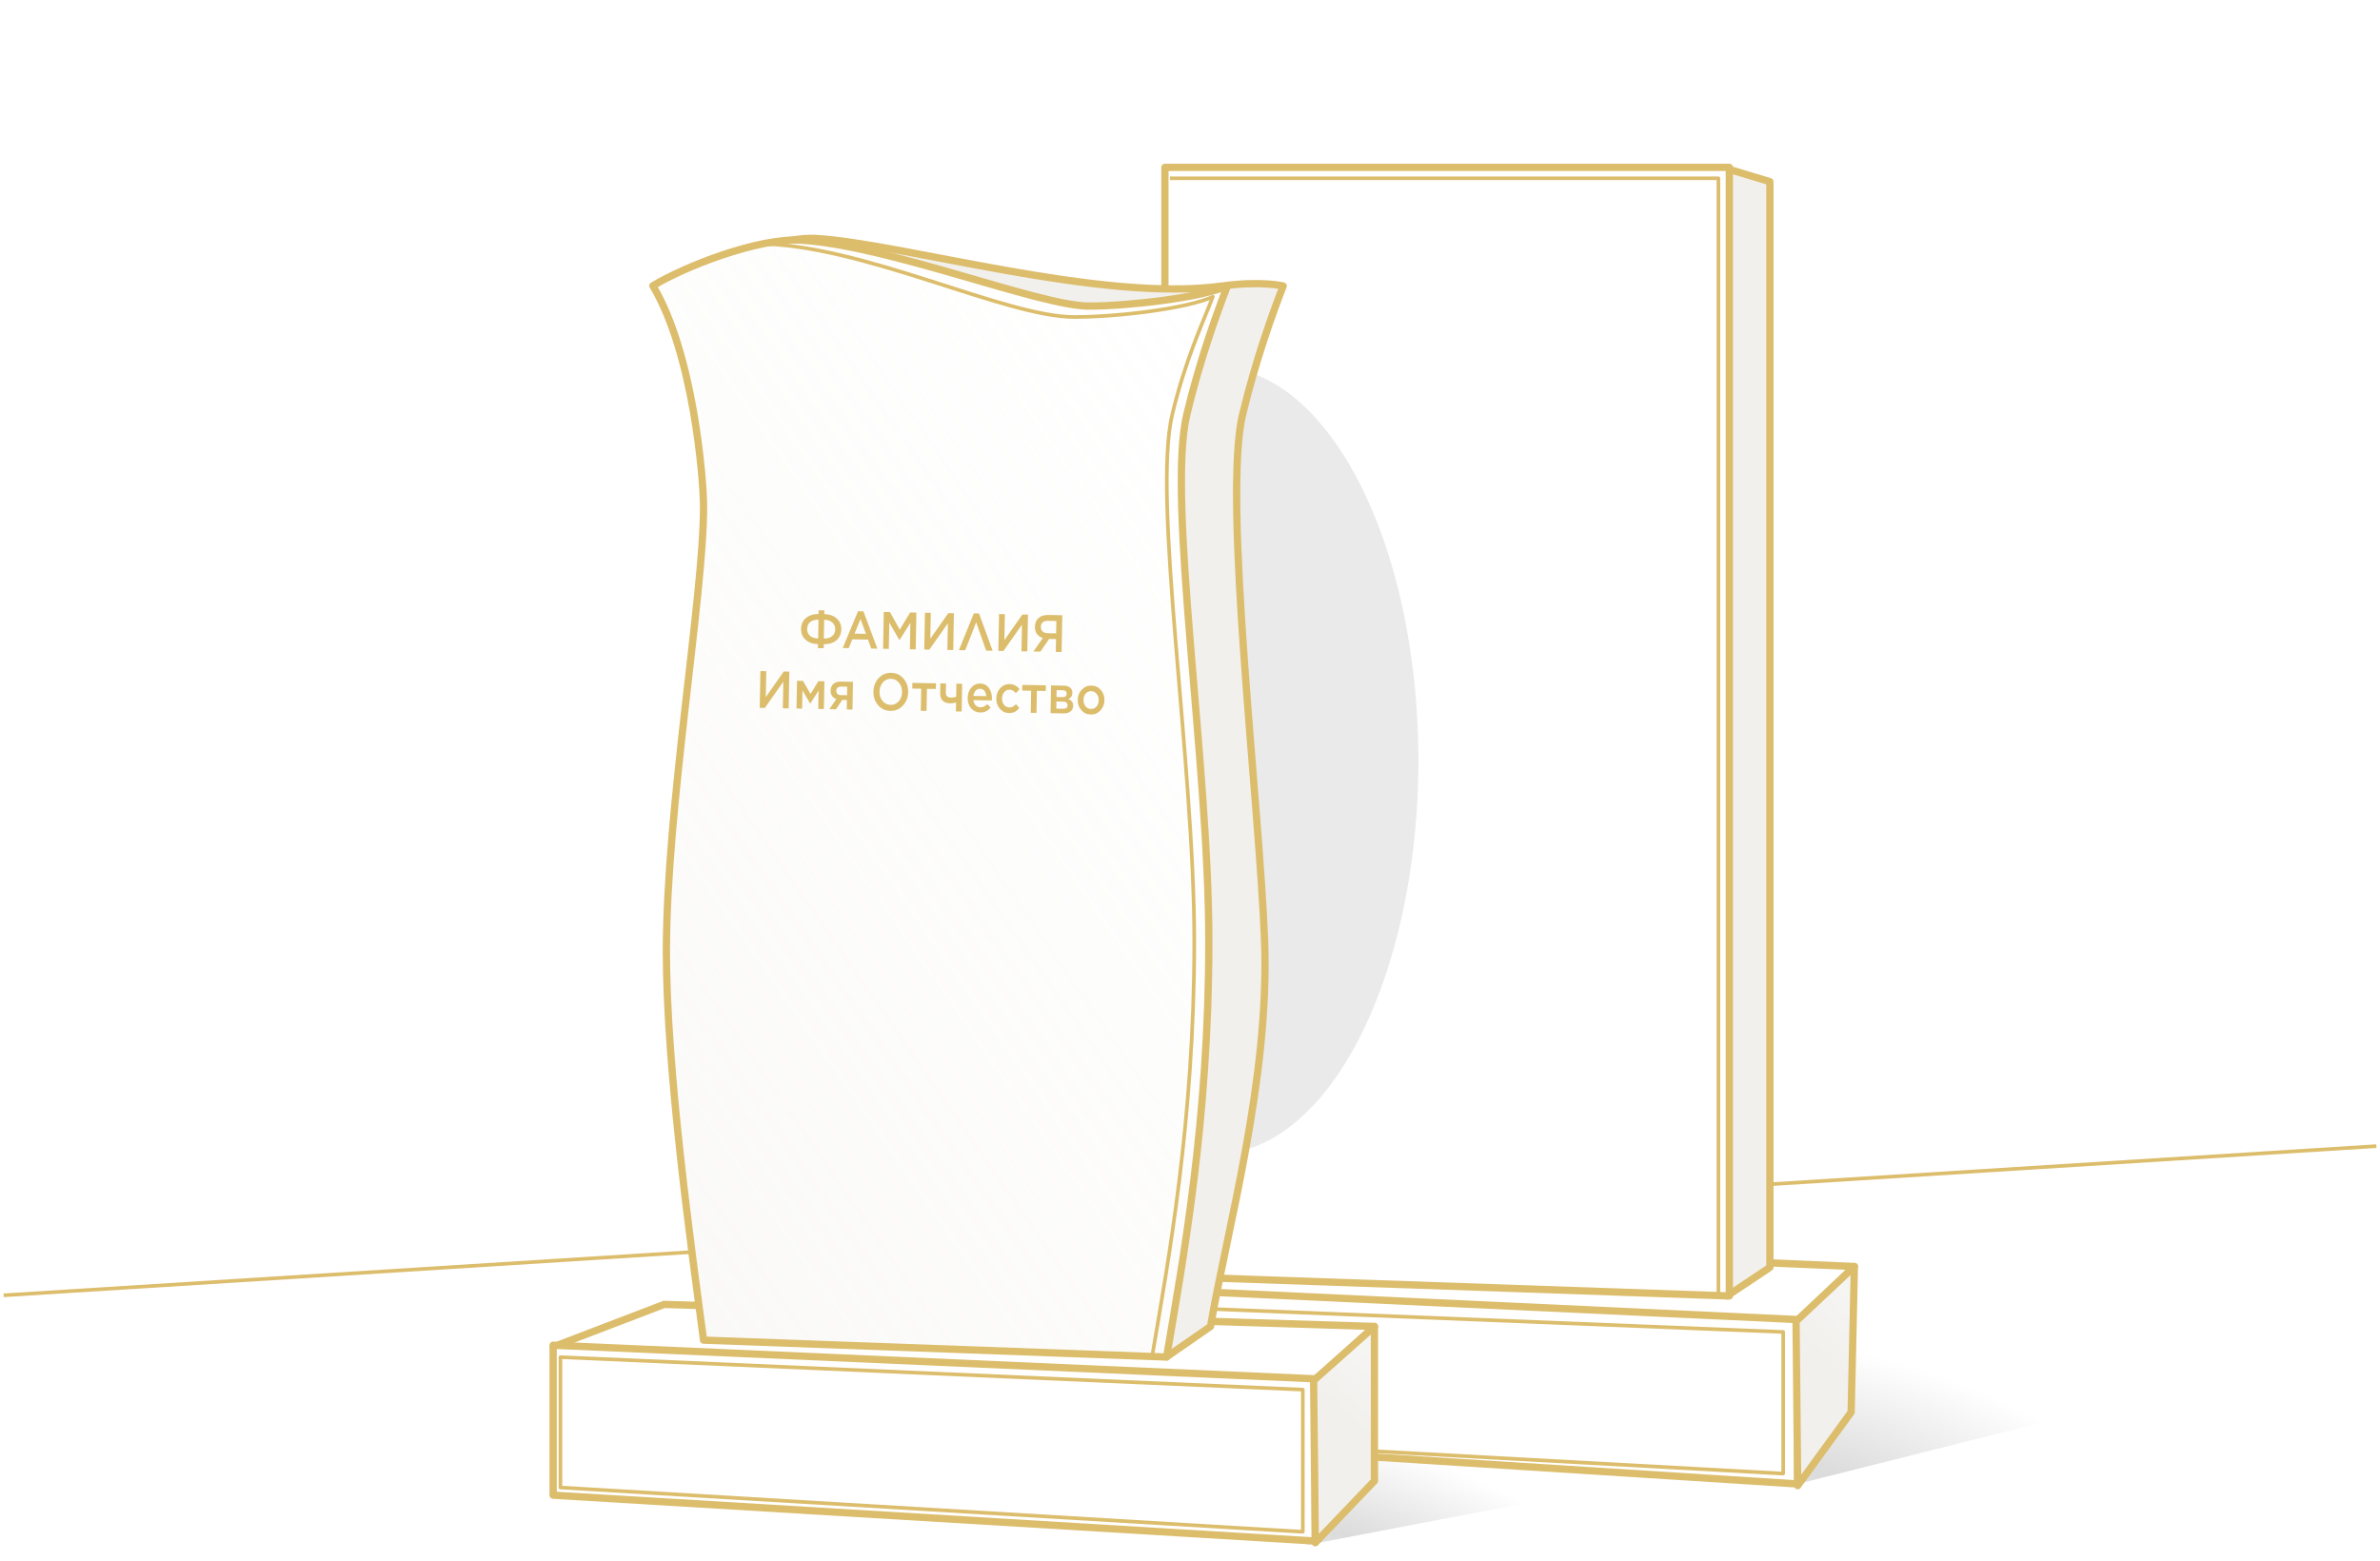 <?xml version="1.0" encoding="UTF-8"?> <svg xmlns="http://www.w3.org/2000/svg" width="654" height="429" viewBox="0 0 654 429" fill="none"> <path d="M1 356L653 315" stroke="#DCBD6C"></path> <g filter="url(#filter0_f)"> <path d="M575.957 387.219L491.116 408.561L508.739 371.594C529.189 368.729 570.729 363 573.29 363C575.851 363 576.135 379.146 575.957 387.219Z" fill="url(#paint0_radial)"></path> </g> <g filter="url(#filter1_f)"> <path d="M443.957 408.406L359.116 424.627L376.739 396.531C397.189 394.354 438.729 390 441.29 390C443.851 390 444.135 402.271 443.957 408.406Z" fill="url(#paint1_radial)"></path> </g> <path d="M312.762 339.657L509.568 348.082L493.984 363.141L293.17 353.775L312.762 339.657Z" fill="white"></path> <path d="M312.762 339.657L509.568 348.082L493.984 363.141L293.17 353.775L312.762 339.657Z" fill="url(#paint2_linear)"></path> <path d="M312.762 339.657L509.568 348.082L493.984 363.141L293.17 353.775L312.762 339.657Z" stroke="#DCBD6C" stroke-width="2" stroke-linejoin="round"></path> <path d="M293.17 353.305L493.984 362.671V407.848L293.17 395.077V353.305Z" fill="white"></path> <path d="M293.17 353.305L493.984 362.671V407.848L293.17 395.077V353.305Z" fill="url(#paint3_linear)"></path> <path d="M293.17 353.305L493.984 362.671V407.848L293.17 395.077V353.305Z" stroke="#DCBD6C" stroke-width="2" stroke-linejoin="round"></path> <path d="M289 358L490 366.071V405L289 393.996V358Z" fill="white"></path> <path d="M289 358L490 366.071V405L289 393.996V358Z" fill="url(#paint4_linear)"></path> <path d="M289 358L490 366.071V405L289 393.996V358Z" stroke="#DCBD6C" stroke-linejoin="round"></path> <path d="M509.567 348.082L493.538 363.141L493.983 408.318L508.677 388.129L509.567 348.082Z" fill="#F1F0ED"></path> <path d="M509.567 348.082L493.538 363.141L493.983 408.318L508.677 388.129L509.567 348.082Z" fill="url(#paint5_linear)"></path> <path d="M509.567 348.082L493.538 363.141L493.983 408.318L508.677 388.129L509.567 348.082Z" stroke="#DCBD6C" stroke-width="2" stroke-linejoin="round"></path> <path d="M473.347 46L486.349 49.926V348.328L474.566 356.181L473.347 46Z" fill="#F1F0ED" stroke="#DCBD6C" stroke-width="2" stroke-linejoin="round"></path> <path d="M320.104 46H475.204V356.181L320.104 350.782V46Z" fill="white" stroke="#DCBD6C" stroke-width="2" stroke-linejoin="round"></path> <path d="M321.5 49H472.204V356.5" stroke="#DCBD6C" stroke-linejoin="round"></path> <g filter="url(#filter2_f)"> <ellipse cx="334.034" cy="208.995" rx="55.725" ry="108.199" fill="#C4C4C4" fill-opacity="0.35"></ellipse> </g> <path d="M182.5 358.5L377.686 364.56L361.432 379.42L152 370.178L182.5 358.5Z" fill="white"></path> <path d="M182.5 358.5L377.686 364.56L361.432 379.42L152 370.178L182.5 358.5Z" fill="url(#paint6_linear)"></path> <path d="M182.5 358.5L377.686 364.56L361.432 379.42L152 370.178L182.5 358.5Z" stroke="#DCBD6C" stroke-width="2" stroke-linejoin="round"></path> <path d="M198.438 261.563C198.438 285.339 320.568 372.919 320.568 372.919L332.642 364.56C337.131 338.091 348.895 296.855 347.502 258.777C346.109 220.698 335.892 137.111 341.465 113.892C345.041 98.991 349.669 86.184 352.61 78.6C352.61 78.6 346.565 77.133 335.892 78.6C302.457 83.195 248.59 67.058 224.443 65.549C212.555 64.806 198.747 73.337 190.079 78.6C201.224 97.175 208.654 131.631 208.654 139.433C208.654 149.185 198.438 231.843 198.438 261.563Z" fill="#F1F0ED" stroke="#DCBD6C" stroke-width="2" stroke-linejoin="round"></path> <path d="M183.113 261.515C183.113 294 189.924 342.625 193.33 368.321L320.568 372.964C325.057 346.495 332.177 307.998 332.177 258.728C332.177 209.459 320.568 137.063 326.14 113.844C329.717 98.943 334.344 86.136 337.285 78.552C330.32 81.802 309.98 84.124 299.207 84.124C285.74 84.124 244.411 67.523 220.263 66.013C208.375 65.27 188.067 73.289 179.398 78.552C190.543 97.126 193.33 131.583 193.33 139.385C193.33 163.951 183.113 222.286 183.113 261.515Z" fill="white"></path> <path d="M183.113 261.515C183.113 294 189.924 342.625 193.33 368.321L320.568 372.964C325.057 346.495 332.177 307.998 332.177 258.728C332.177 209.459 320.568 137.063 326.14 113.844C329.717 98.943 334.344 86.136 337.285 78.552C330.32 81.802 309.98 84.124 299.207 84.124C285.74 84.124 244.411 67.523 220.263 66.013C208.375 65.27 188.067 73.289 179.398 78.552C190.543 97.126 193.33 131.583 193.33 139.385C193.33 163.951 183.113 222.286 183.113 261.515Z" fill="url(#paint7_linear)"></path> <path d="M183.113 261.515C183.113 294 189.924 342.625 193.33 368.321L320.568 372.964C325.057 346.495 332.177 307.998 332.177 258.728C332.177 209.459 320.568 137.063 326.14 113.844C329.717 98.943 334.344 86.136 337.285 78.552C330.32 81.802 309.98 84.124 299.207 84.124C285.74 84.124 244.411 67.523 220.263 66.013C208.375 65.27 188.067 73.289 179.398 78.552C190.543 97.126 193.33 131.583 193.33 139.385C193.33 163.951 183.113 222.286 183.113 261.515Z" stroke="#DCBD6C" stroke-width="2" stroke-linejoin="round"></path> <path d="M208 67C236.737 67 276 87.124 295.206 87.124C307 87.124 326.319 84.802 333.285 81.552C330.344 89.136 325.716 98.943 322.14 113.844C316.568 137.063 328.177 209.459 328.177 258.729C328.177 307.998 321.057 346.495 316.568 372.964" stroke="#DCBD6C" stroke-linejoin="round"></path> <path d="M152 369.714L361.432 378.956V423.536L152 410.934V369.714Z" fill="white"></path> <path d="M152 369.714L361.432 378.956V423.536L152 410.934V369.714Z" fill="url(#paint8_linear)"></path> <path d="M152 369.714L361.432 378.956V423.536L152 410.934V369.714Z" stroke="#DCBD6C" stroke-width="2" stroke-linejoin="round"></path> <path d="M154 373L358 381.929V421L154 408.825V373Z" fill="white"></path> <path d="M154 373L358 381.929V421L154 408.825V373Z" fill="url(#paint9_linear)"></path> <path d="M154 373L358 381.929V421L154 408.825V373Z" stroke="#DCBD6C" stroke-linejoin="round"></path> <path d="M377.686 364.56L360.968 379.42L361.432 424L377.686 407V364.56Z" fill="#F1F0ED"></path> <path d="M377.686 364.56L360.968 379.42L361.432 424L377.686 407V364.56Z" fill="url(#paint10_linear)"></path> <path d="M377.686 364.56L360.968 379.42L361.432 424L377.686 407V364.56Z" stroke="#DCBD6C" stroke-width="2" stroke-linejoin="round"></path> <path d="M224.751 178.125L224.771 177.027C223.302 176.981 222.153 176.57 221.324 175.794C220.503 175.018 220.104 174.023 220.126 172.809L220.126 172.795C220.148 171.591 220.583 170.621 221.431 169.885C222.28 169.139 223.443 168.761 224.922 168.749L224.94 167.723L226.544 167.753L226.526 168.778C228.003 168.844 229.152 169.26 229.972 170.026C230.802 170.793 231.206 171.783 231.184 172.996L231.183 173.011C231.161 174.215 230.722 175.194 229.864 175.949C229.016 176.695 227.853 177.064 226.375 177.056L226.355 178.154L224.751 178.125ZM229.514 172.98L229.515 172.966C229.528 172.215 229.274 171.594 228.753 171.102C228.231 170.611 227.471 170.356 226.471 170.338L226.377 175.496C227.368 175.514 228.133 175.292 228.672 174.829C229.219 174.367 229.5 173.751 229.514 172.98ZM221.795 172.84L221.795 172.854C221.781 173.615 222.03 174.236 222.543 174.718C223.057 175.189 223.817 175.439 224.825 175.467L224.919 170.31C223.902 170.311 223.128 170.537 222.598 170.99C222.077 171.443 221.809 172.06 221.795 172.84Z" fill="#DCBD6C"></path> <path d="M231.576 178.105L235.778 167.993L237.264 168.02L241.095 178.278L239.4 178.248L238.518 175.789L234.202 175.71L233.219 178.135L231.576 178.105ZM234.818 174.146L237.96 174.204L236.456 170.13L234.818 174.146Z" fill="#DCBD6C"></path> <path d="M242.66 178.307L242.844 168.194L244.552 168.225L247.243 173.058L250.107 168.327L251.815 168.358L251.631 178.47L250.027 178.441L250.159 171.189L247.191 175.904L247.139 175.903L244.369 171.112L244.238 178.336L242.66 178.307Z" fill="#DCBD6C"></path> <path d="M261.934 178.658L260.33 178.629L260.464 171.319L255.375 178.539L253.98 178.513L254.164 168.4L255.768 168.43L255.639 175.552L260.58 168.517L262.118 168.545L261.934 178.658Z" fill="#DCBD6C"></path> <path d="M269.031 168.599L272.77 178.856L270.984 178.823L268.243 171.041L265.234 178.718L263.499 178.687L267.597 168.573L269.031 168.599Z" fill="#DCBD6C"></path> <path d="M282.295 179.029L280.692 179L280.825 171.69L275.737 178.91L274.341 178.884L274.526 168.771L276.129 168.801L276 175.923L280.941 168.888L282.48 168.916L282.295 179.029Z" fill="#DCBD6C"></path> <path d="M291.908 169.088L291.723 179.201L290.119 179.172L290.184 175.647L288.28 175.612L285.895 179.095L283.965 179.06L286.563 175.349C285.889 175.135 285.352 174.769 284.953 174.251C284.562 173.723 284.374 173.065 284.389 172.275L284.389 172.261C284.408 171.192 284.749 170.379 285.411 169.822C286.074 169.266 286.974 168.998 288.113 169.019L291.908 169.088ZM290.274 170.677L287.94 170.634C287.34 170.624 286.873 170.76 286.537 171.042C286.201 171.325 286.029 171.736 286.019 172.276L286.019 172.29C286.009 172.83 286.171 173.252 286.504 173.556C286.847 173.861 287.313 174.019 287.904 174.03L290.212 174.072L290.274 170.677Z" fill="#DCBD6C"></path> <path d="M216.722 194.694L215.118 194.665L215.251 187.355L210.163 194.575L208.768 194.549L208.952 184.437L210.556 184.466L210.426 191.588L215.367 184.554L216.906 184.582L216.722 194.694Z" fill="#DCBD6C"></path> <path d="M218.874 194.734L219.013 187.106L220.669 187.136L222.716 190.728L224.893 187.213L226.536 187.243L226.397 194.871L224.846 194.842L224.938 189.786L222.668 193.372L222.629 193.371L220.504 189.734L220.412 194.762L218.874 194.734Z" fill="#DCBD6C"></path> <path d="M229.717 194.931L227.904 194.898L229.807 192.144C229.314 191.961 228.928 191.67 228.649 191.27C228.369 190.87 228.234 190.386 228.245 189.817L228.245 189.803C228.26 188.984 228.519 188.363 229.022 187.938C229.535 187.505 230.225 187.3 231.094 187.326L234.393 187.386L234.254 195.014L232.69 194.985L232.737 192.385L231.446 192.361L229.717 194.931ZM232.804 188.73L231.135 188.7C230.726 188.692 230.402 188.792 230.164 189C229.925 189.198 229.803 189.48 229.796 189.846L229.796 189.86C229.79 190.217 229.897 190.503 230.12 190.719C230.35 190.935 230.67 191.047 231.079 191.054L232.761 191.085L232.804 188.73Z" fill="#DCBD6C"></path> <path d="M244.674 195.377C243.292 195.352 242.162 194.826 241.285 193.798C240.408 192.77 239.983 191.534 240.009 190.09L240.01 190.061C240.036 188.616 240.511 187.391 241.433 186.387C242.365 185.383 243.517 184.893 244.89 184.918C246.273 184.943 247.402 185.47 248.279 186.497C249.156 187.525 249.581 188.761 249.555 190.206L249.554 190.235C249.528 191.679 249.049 192.904 248.118 193.908C247.195 194.912 246.047 195.402 244.674 195.377ZM242.519 192.65C243.098 193.354 243.834 193.714 244.73 193.731C245.625 193.747 246.366 193.419 246.952 192.745C247.547 192.072 247.854 191.235 247.872 190.233L247.872 190.204C247.891 189.202 247.611 188.349 247.032 187.645C246.462 186.941 245.73 186.581 244.834 186.565C243.939 186.548 243.194 186.877 242.599 187.55C242.013 188.223 241.711 189.061 241.692 190.062L241.692 190.091C241.674 191.093 241.949 191.946 242.519 192.65Z" fill="#DCBD6C"></path> <path d="M253.032 195.356L253.142 189.288L250.691 189.244L250.719 187.683L257.2 187.802L257.172 189.362L254.72 189.317L254.61 195.385L253.032 195.356Z" fill="#DCBD6C"></path> <path d="M262.674 195.532L262.719 193.076C262.107 193.238 261.567 193.315 261.097 193.306C259.228 193.272 258.311 192.307 258.346 190.409L258.393 187.823L259.958 187.852L259.913 190.279C259.904 190.789 260.015 191.157 260.245 191.383C260.476 191.599 260.844 191.712 261.348 191.721C261.809 191.73 262.275 191.656 262.748 191.501L262.813 187.904L264.391 187.933L264.252 195.56L262.674 195.532Z" fill="#DCBD6C"></path> <path d="M269.37 195.827C268.362 195.809 267.525 195.427 266.861 194.683C266.205 193.929 265.887 192.97 265.909 191.804L265.909 191.775C265.93 190.658 266.264 189.725 266.912 188.976C267.561 188.217 268.372 187.846 269.346 187.864C270.389 187.883 271.19 188.293 271.749 189.093C272.318 189.883 272.591 190.862 272.57 192.027C272.568 192.123 272.556 192.287 272.535 192.518L267.476 192.425C267.551 193.043 267.764 193.524 268.115 193.868C268.465 194.211 268.901 194.388 269.422 194.397C270.092 194.41 270.719 194.118 271.304 193.521L272.213 194.448C271.465 195.388 270.518 195.848 269.37 195.827ZM267.484 191.269L271.017 191.334C270.976 190.745 270.806 190.261 270.509 189.879C270.212 189.498 269.811 189.303 269.307 189.294C268.82 189.285 268.412 189.461 268.084 189.821C267.764 190.181 267.564 190.664 267.484 191.269Z" fill="#DCBD6C"></path> <path d="M277.266 195.971C276.249 195.953 275.408 195.557 274.744 194.783C274.08 194.001 273.758 193.06 273.778 191.962L273.778 191.933C273.798 190.835 274.155 189.903 274.847 189.135C275.548 188.367 276.411 187.993 277.437 188.011C278.523 188.031 279.433 188.486 280.164 189.376L279.152 190.528C278.616 189.883 278.03 189.554 277.396 189.542C276.831 189.532 276.353 189.76 275.962 190.224C275.571 190.689 275.369 191.259 275.357 191.933L275.356 191.962C275.344 192.646 275.524 193.227 275.898 193.706C276.281 194.185 276.772 194.43 277.372 194.441C277.998 194.453 278.599 194.15 279.175 193.535L280.108 194.592C279.726 195.048 279.315 195.397 278.876 195.639C278.437 195.872 277.9 195.983 277.266 195.971Z" fill="#DCBD6C"></path> <path d="M283.236 195.906L283.347 189.839L280.895 189.794L280.924 188.234L287.404 188.352L287.376 189.912L284.924 189.868L284.814 195.935L283.236 195.906Z" fill="#DCBD6C"></path> <path d="M288.68 196.006L288.819 188.378L292.326 188.442C293.065 188.455 293.645 188.639 294.064 188.994C294.484 189.338 294.688 189.824 294.677 190.45L294.676 190.464C294.662 191.264 294.291 191.821 293.563 192.135C294.47 192.469 294.916 193.084 294.899 193.98L294.899 193.995C294.887 194.678 294.634 195.199 294.14 195.556C293.655 195.913 293.009 196.084 292.2 196.07L288.68 196.006ZM290.313 191.57L291.956 191.6C292.338 191.607 292.627 191.525 292.821 191.355C293.015 191.186 293.115 190.951 293.121 190.653L293.121 190.638C293.126 190.369 293.034 190.145 292.846 189.969C292.658 189.792 292.386 189.705 292.029 189.708L290.347 189.677L290.313 191.57ZM290.29 192.798L290.255 194.763L292.132 194.797C292.941 194.812 293.351 194.496 293.363 193.851L293.363 193.836C293.368 193.528 293.26 193.285 293.037 193.108C292.823 192.921 292.512 192.829 292.103 192.831L290.29 192.798Z" fill="#DCBD6C"></path> <path d="M299.73 196.38C298.687 196.361 297.825 195.965 297.143 195.192C296.462 194.408 296.131 193.468 296.151 192.37L296.151 192.341C296.172 191.233 296.541 190.301 297.259 189.543C297.977 188.776 298.858 188.402 299.901 188.421C300.953 188.44 301.82 188.841 302.501 189.624C303.183 190.398 303.513 191.338 303.493 192.446L303.493 192.475C303.473 193.563 303.104 194.491 302.385 195.258C301.667 196.025 300.782 196.4 299.73 196.38ZM299.784 194.849C300.41 194.861 300.918 194.639 301.309 194.184C301.7 193.719 301.902 193.149 301.914 192.475L301.915 192.446C301.927 191.762 301.738 191.181 301.347 190.701C300.956 190.213 300.456 189.963 299.847 189.952C299.23 189.94 298.726 190.167 298.335 190.632C297.944 191.087 297.742 191.657 297.73 192.341L297.729 192.37C297.717 193.044 297.906 193.625 298.297 194.114C298.689 194.593 299.184 194.839 299.784 194.849Z" fill="#DCBD6C"></path> <defs> <filter id="filter0_f" x="487.116" y="359" width="92.884" height="53.562" filterUnits="userSpaceOnUse" color-interpolation-filters="sRGB"> <feFlood flood-opacity="0" result="BackgroundImageFix"></feFlood> <feBlend mode="normal" in="SourceGraphic" in2="BackgroundImageFix" result="shape"></feBlend> <feGaussianBlur stdDeviation="2" result="effect1_foregroundBlur"></feGaussianBlur> </filter> <filter id="filter1_f" x="355.116" y="386" width="92.884" height="42.627" filterUnits="userSpaceOnUse" color-interpolation-filters="sRGB"> <feFlood flood-opacity="0" result="BackgroundImageFix"></feFlood> <feBlend mode="normal" in="SourceGraphic" in2="BackgroundImageFix" result="shape"></feBlend> <feGaussianBlur stdDeviation="2" result="effect1_foregroundBlur"></feGaussianBlur> </filter> <filter id="filter2_f" x="178.31" y="0.796" width="311.45" height="416.398" filterUnits="userSpaceOnUse" color-interpolation-filters="sRGB"> <feFlood flood-opacity="0" result="BackgroundImageFix"></feFlood> <feBlend mode="normal" in="SourceGraphic" in2="BackgroundImageFix" result="shape"></feBlend> <feGaussianBlur stdDeviation="50" result="effect1_foregroundBlur"></feGaussianBlur> </filter> <radialGradient id="paint0_radial" cx="0" cy="0" r="1" gradientUnits="userSpaceOnUse" gradientTransform="translate(502 405.13) rotate(-76.683) scale(34.73 91.569)"> <stop stop-color="#C4C4C4" stop-opacity="0.61"></stop> <stop offset="1" stop-color="#C4C4C4" stop-opacity="0"></stop> </radialGradient> <radialGradient id="paint1_radial" cx="0" cy="0" r="1" gradientUnits="userSpaceOnUse" gradientTransform="translate(370 422.019) rotate(-72.7) scale(26.902 89.843)"> <stop stop-color="#C4C4C4" stop-opacity="0.61"></stop> <stop offset="1" stop-color="#C4C4C4" stop-opacity="0"></stop> </radialGradient> <linearGradient id="paint2_linear" x1="382.668" y1="280.833" x2="394.922" y2="361.537" gradientUnits="userSpaceOnUse"> <stop stop-color="white"></stop> <stop offset="1" stop-color="white" stop-opacity="0"></stop> </linearGradient> <linearGradient id="paint3_linear" x1="469.621" y1="263.589" x2="387.306" y2="404.357" gradientUnits="userSpaceOnUse"> <stop stop-color="white"></stop> <stop offset="1" stop-color="white" stop-opacity="0"></stop> </linearGradient> <linearGradient id="paint4_linear" x1="465.614" y1="280.691" x2="400.237" y2="410.557" gradientUnits="userSpaceOnUse"> <stop stop-color="white"></stop> <stop offset="1" stop-color="white" stop-opacity="0"></stop> </linearGradient> <linearGradient id="paint5_linear" x1="558.992" y1="407.894" x2="547.559" y2="419.426" gradientUnits="userSpaceOnUse"> <stop stop-color="white" stop-opacity="0.3"></stop> <stop offset="1" stop-color="white" stop-opacity="0"></stop> </linearGradient> <linearGradient id="paint6_linear" x1="245.339" y1="298.2" x2="256.807" y2="378.026" gradientUnits="userSpaceOnUse"> <stop stop-color="white"></stop> <stop offset="1" stop-color="white" stop-opacity="0"></stop> </linearGradient> <linearGradient id="paint7_linear" x1="50" y1="445" x2="468" y2="155" gradientUnits="userSpaceOnUse"> <stop stop-color="#E1DDD0" stop-opacity="0.38"></stop> <stop offset="1" stop-color="white" stop-opacity="0"></stop> </linearGradient> <linearGradient id="paint8_linear" x1="336.024" y1="281.184" x2="257.062" y2="423.901" gradientUnits="userSpaceOnUse"> <stop stop-color="white"></stop> <stop offset="1" stop-color="white" stop-opacity="0"></stop> </linearGradient> <linearGradient id="paint9_linear" x1="333.25" y1="287.467" x2="257.293" y2="425.877" gradientUnits="userSpaceOnUse"> <stop stop-color="white"></stop> <stop offset="1" stop-color="white" stop-opacity="0"></stop> </linearGradient> <linearGradient id="paint10_linear" x1="429.231" y1="423.581" x2="417.972" y2="435.584" gradientUnits="userSpaceOnUse"> <stop stop-color="white" stop-opacity="0.3"></stop> <stop offset="1" stop-color="white" stop-opacity="0"></stop> </linearGradient> </defs> </svg> 